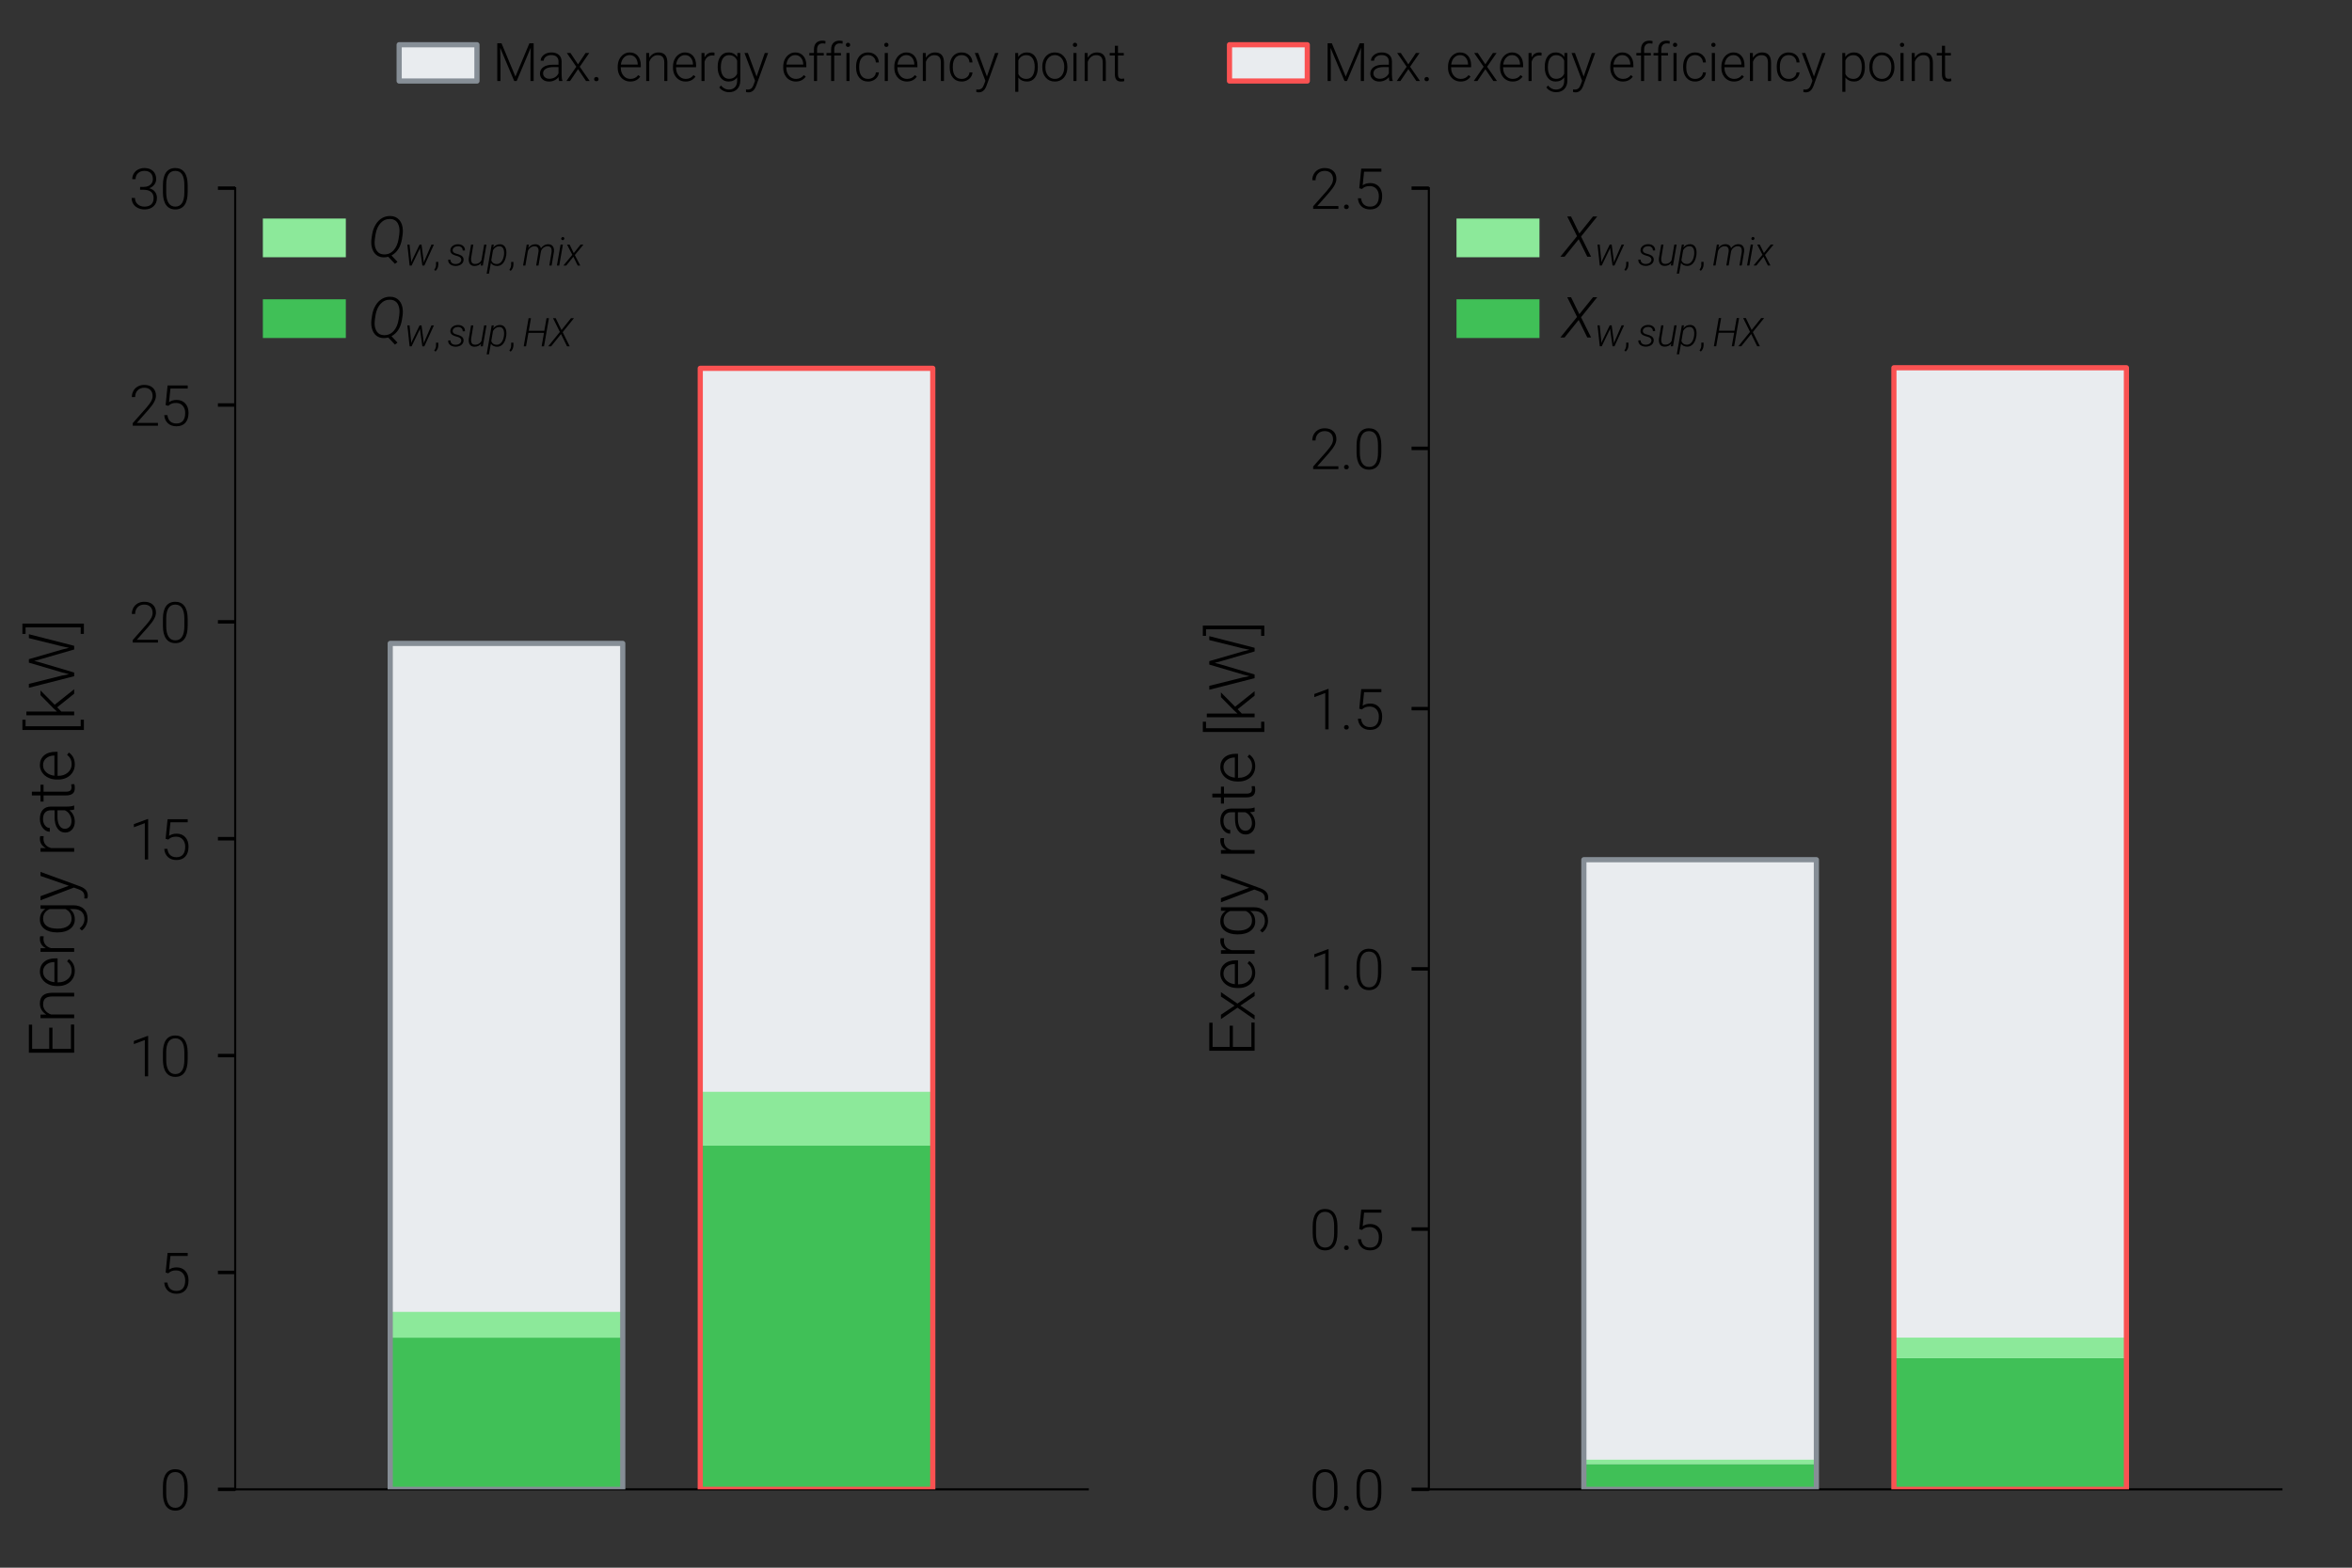 <?xml version="1.0" encoding="utf-8" standalone="no"?>
<!DOCTYPE svg PUBLIC "-//W3C//DTD SVG 1.1//EN"
  "http://www.w3.org/Graphics/SVG/1.1/DTD/svg11.dtd">
<svg xmlns:xlink="http://www.w3.org/1999/xlink" width="340.157pt" height="226.772pt" viewBox="0 0 340.157 226.772" xmlns="http://www.w3.org/2000/svg" version="1.1">
 <rect x="0" y="0" width="340.157" height="226.772" fill="#333333" stroke="none"/>
 <defs>
  <style type="text/css">*{stroke-linejoin: round; stroke-linecap: butt}</style>
 </defs>
 <g id="figure_1">
  <g id="patch_1">
   <path d="M 0 226.772 
L 340.157 226.772 
L 340.157 0 
L 0 0 
L 0 226.772 
z
" style="fill: none"/>
  </g>
  <g id="axes_1">
   <g id="patch_2">
    <path d="M 34.016 215.433 
L 157.323 215.433 
L 157.323 27.213 
L 34.016 27.213 
L 34.016 215.433 
z
" style="fill: none"/>
   </g>
   <g id="patch_3">
    <path d="M 56.435 215.433 
L 90.064 215.433 
L 90.064 93.071 
L 56.435 93.071 
z
" clip-path="url(#p539e412268)" style="fill: #e9ecef"/>
   </g>
   <g id="patch_4">
    <path d="M 101.274 215.433 
L 134.903 215.433 
L 134.903 53.279 
L 101.274 53.279 
z
" clip-path="url(#p539e412268)" style="fill: #e9ecef"/>
   </g>
   <g id="patch_5">
    <path d="M 56.435 215.433 
L 90.064 215.433 
L 90.064 193.492 
L 56.435 193.492 
z
" clip-path="url(#p539e412268)" style="fill: #40c057"/>
   </g>
   <g id="patch_6">
    <path d="M 101.274 215.433 
L 134.903 215.433 
L 134.903 165.729 
L 101.274 165.729 
z
" clip-path="url(#p539e412268)" style="fill: #40c057"/>
   </g>
   <g id="patch_7">
    <path d="M 56.435 193.492 
L 90.064 193.492 
L 90.064 189.767 
L 56.435 189.767 
z
" clip-path="url(#p539e412268)" style="fill: #8ce99a"/>
   </g>
   <g id="patch_8">
    <path d="M 101.274 165.729 
L 134.903 165.729 
L 134.903 157.933 
L 101.274 157.933 
z
" clip-path="url(#p539e412268)" style="fill: #8ce99a"/>
   </g>
   <g id="patch_9">
    <path d="M 34.016 215.433 
L 34.016 27.213 
" style="fill: none; stroke: #000000; stroke-width: 0.3; stroke-linejoin: miter; stroke-linecap: square"/>
   </g>
   <g id="patch_10">
    <path d="M 34.016 215.433 
L 157.323 215.433 
" style="fill: none; stroke: #000000; stroke-width: 0.3; stroke-linejoin: miter; stroke-linecap: square"/>
   </g>
   <g id="matplotlib.axis_1">
    <g id="xtick_1">
     <g id="line2d_1"/>
    </g>
    <g id="xtick_2">
     <g id="line2d_2"/>
    </g>
   </g>
   <g id="matplotlib.axis_2">
    <g id="ytick_1">
     <g id="line2d_3">
      <defs>
       <path id="mf54135de6b" d="M 0 0 
L -2.5 0 
" style="stroke: #000000; stroke-width: 0.5"/>
      </defs>
      <g>
       <use xlink:href="#mf54135de6b" x="34.016" y="215.433" style="stroke: #000000; stroke-width: 0.5"/>
      </g>
     </g>
     <g id="text_1">
      <!-- 0 -->
      <g transform="translate(23.082 218.433) scale(0.08 -0.08)">
       <defs>
        <path id="Roboto-Light-30" d="M 3172 1897 
Q 3172 934 2819 435 
Q 2466 -63 1778 -63 
Q 1103 -63 743 426 
Q 384 916 375 1850 
L 375 2666 
Q 375 3625 731 4119 
Q 1088 4613 1772 4613 
Q 2447 4613 2803 4136 
Q 3159 3659 3172 2731 
L 3172 1897 
z
M 2797 2713 
Q 2797 3494 2542 3894 
Q 2288 4294 1772 4294 
Q 1266 4294 1009 3903 
Q 753 3513 747 2750 
L 747 1856 
Q 747 1078 1011 665 
Q 1275 253 1778 253 
Q 2278 253 2536 656 
Q 2794 1059 2797 1838 
L 2797 2713 
z
" transform="scale(0.016)"/>
       </defs>
       <use xlink:href="#Roboto-Light-30"/>
      </g>
     </g>
    </g>
    <g id="ytick_2">
     <g id="line2d_4">
      <g>
       <use xlink:href="#mf54135de6b" x="34.016" y="184.063" style="stroke: #000000; stroke-width: 0.5"/>
      </g>
     </g>
     <g id="text_2">
      <!-- 5 -->
      <g transform="translate(23.082 187.063) scale(0.08 -0.08)">
       <defs>
        <path id="Roboto-Light-35" d="M 681 2331 
L 903 4550 
L 3178 4550 
L 3178 4203 
L 1225 4203 
L 1066 2666 
Q 1431 2916 1922 2916 
Q 2538 2916 2903 2516 
Q 3269 2116 3269 1450 
Q 3269 731 2912 334 
Q 2556 -63 1909 -63 
Q 1316 -63 947 268 
Q 578 600 525 1197 
L 884 1197 
Q 938 731 1200 492 
Q 1463 253 1909 253 
Q 2397 253 2645 562 
Q 2894 872 2894 1444 
Q 2894 1944 2616 2259 
Q 2338 2575 1856 2575 
Q 1591 2575 1394 2508 
Q 1197 2441 978 2247 
L 681 2331 
z
" transform="scale(0.016)"/>
       </defs>
       <use xlink:href="#Roboto-Light-35"/>
      </g>
     </g>
    </g>
    <g id="ytick_3">
     <g id="line2d_5">
      <g>
       <use xlink:href="#mf54135de6b" x="34.016" y="152.693" style="stroke: #000000; stroke-width: 0.5"/>
      </g>
     </g>
     <g id="text_3">
      <!-- 10 -->
      <g transform="translate(18.648 155.693) scale(0.08 -0.08)">
       <defs>
        <path id="Roboto-Light-31" d="M 2169 0 
L 1794 0 
L 1794 4100 
L 556 3641 
L 556 3991 
L 2106 4566 
L 2169 4566 
L 2169 0 
z
" transform="scale(0.016)"/>
       </defs>
       <use xlink:href="#Roboto-Light-31"/>
       <use xlink:href="#Roboto-Light-30" transform="translate(55.42 0)"/>
      </g>
     </g>
    </g>
    <g id="ytick_4">
     <g id="line2d_6">
      <g>
       <use xlink:href="#mf54135de6b" x="34.016" y="121.323" style="stroke: #000000; stroke-width: 0.5"/>
      </g>
     </g>
     <g id="text_4">
      <!-- 15 -->
      <g transform="translate(18.648 124.323) scale(0.08 -0.08)">
       <use xlink:href="#Roboto-Light-31"/>
       <use xlink:href="#Roboto-Light-35" transform="translate(55.42 0)"/>
      </g>
     </g>
    </g>
    <g id="ytick_5">
     <g id="line2d_7">
      <g>
       <use xlink:href="#mf54135de6b" x="34.016" y="89.953" style="stroke: #000000; stroke-width: 0.5"/>
      </g>
     </g>
     <g id="text_5">
      <!-- 20 -->
      <g transform="translate(18.648 92.953) scale(0.08 -0.08)">
       <defs>
        <path id="Roboto-Light-32" d="M 3278 0 
L 428 0 
L 428 288 
L 1988 2056 
Q 2375 2503 2525 2793 
Q 2675 3084 2675 3359 
Q 2675 3791 2422 4042 
Q 2169 4294 1725 4294 
Q 1266 4294 983 4000 
Q 700 3706 700 3238 
L 328 3238 
Q 328 3622 501 3937 
Q 675 4253 995 4433 
Q 1316 4613 1725 4613 
Q 2350 4613 2701 4284 
Q 3053 3956 3053 3391 
Q 3053 3072 2854 2694 
Q 2656 2316 2156 1750 
L 888 316 
L 3278 316 
L 3278 0 
z
" transform="scale(0.016)"/>
       </defs>
       <use xlink:href="#Roboto-Light-32"/>
       <use xlink:href="#Roboto-Light-30" transform="translate(55.42 0)"/>
      </g>
     </g>
    </g>
    <g id="ytick_6">
     <g id="line2d_8">
      <g>
       <use xlink:href="#mf54135de6b" x="34.016" y="58.583" style="stroke: #000000; stroke-width: 0.5"/>
      </g>
     </g>
     <g id="text_6">
      <!-- 25 -->
      <g transform="translate(18.648 61.583) scale(0.08 -0.08)">
       <use xlink:href="#Roboto-Light-32"/>
       <use xlink:href="#Roboto-Light-35" transform="translate(55.42 0)"/>
      </g>
     </g>
    </g>
    <g id="ytick_7">
     <g id="line2d_9">
      <g>
       <use xlink:href="#mf54135de6b" x="34.016" y="27.213" style="stroke: #000000; stroke-width: 0.5"/>
      </g>
     </g>
     <g id="text_7">
      <!-- 30 -->
      <g transform="translate(18.648 30.213) scale(0.08 -0.08)">
       <defs>
        <path id="Roboto-Light-33" d="M 1259 2478 
L 1647 2478 
Q 1969 2478 2209 2592 
Q 2450 2706 2576 2904 
Q 2703 3103 2703 3363 
Q 2703 3800 2456 4047 
Q 2209 4294 1747 4294 
Q 1309 4294 1029 4036 
Q 750 3778 750 3356 
L 375 3356 
Q 375 3709 553 4001 
Q 731 4294 1047 4453 
Q 1363 4613 1747 4613 
Q 2366 4613 2722 4275 
Q 3078 3938 3078 3350 
Q 3078 3022 2870 2745 
Q 2663 2469 2300 2331 
Q 2725 2213 2944 1923 
Q 3163 1634 3163 1234 
Q 3163 650 2781 293 
Q 2400 -63 1763 -63 
Q 1356 -63 1017 100 
Q 678 263 492 555 
Q 306 847 306 1234 
L 681 1234 
Q 681 800 984 526 
Q 1288 253 1763 253 
Q 2247 253 2517 501 
Q 2788 750 2788 1222 
Q 2788 1678 2495 1918 
Q 2203 2159 1634 2159 
L 1259 2159 
L 1259 2478 
z
" transform="scale(0.016)"/>
       </defs>
       <use xlink:href="#Roboto-Light-33"/>
       <use xlink:href="#Roboto-Light-30" transform="translate(55.42 0)"/>
      </g>
     </g>
    </g>
    <g id="text_8">
     <!-- Energy rate [kW] -->
     <g transform="translate(10.727 153.105) rotate(-90) scale(0.09 -0.09)">
      <defs>
       <path id="Roboto-Light-45" d="M 3088 2181 
L 959 2181 
L 959 325 
L 3406 325 
L 3406 0 
L 575 0 
L 575 4550 
L 3391 4550 
L 3391 4222 
L 959 4222 
L 959 2506 
L 3088 2506 
L 3088 2181 
z
" transform="scale(0.016)"/>
       <path id="Roboto-Light-6e" d="M 844 3381 
L 856 2803 
Q 1047 3116 1331 3280 
Q 1616 3444 1959 3444 
Q 2503 3444 2768 3137 
Q 3034 2831 3038 2219 
L 3038 0 
L 2666 0 
L 2666 2222 
Q 2663 2675 2473 2897 
Q 2284 3119 1869 3119 
Q 1522 3119 1255 2901 
Q 988 2684 859 2316 
L 859 0 
L 488 0 
L 488 3381 
L 844 3381 
z
" transform="scale(0.016)"/>
       <path id="Roboto-Light-65" d="M 1797 -63 
Q 1366 -63 1017 150 
Q 669 363 475 742 
Q 281 1122 281 1594 
L 281 1728 
Q 281 2216 470 2606 
Q 659 2997 996 3220 
Q 1334 3444 1728 3444 
Q 2344 3444 2705 3023 
Q 3066 2603 3066 1875 
L 3066 1666 
L 653 1666 
L 653 1594 
Q 653 1019 983 636 
Q 1313 253 1813 253 
Q 2113 253 2342 362 
Q 2572 472 2759 713 
L 2994 534 
Q 2581 -63 1797 -63 
z
M 1728 3125 
Q 1306 3125 1017 2815 
Q 728 2506 666 1984 
L 2694 1984 
L 2694 2025 
Q 2678 2513 2415 2819 
Q 2153 3125 1728 3125 
z
" transform="scale(0.016)"/>
       <path id="Roboto-Light-72" d="M 2050 3063 
Q 1931 3084 1797 3084 
Q 1447 3084 1205 2889 
Q 963 2694 859 2322 
L 859 0 
L 488 0 
L 488 3381 
L 853 3381 
L 859 2844 
Q 1156 3444 1813 3444 
Q 1969 3444 2059 3403 
L 2050 3063 
z
" transform="scale(0.016)"/>
       <path id="Roboto-Light-67" d="M 338 1722 
Q 338 2516 689 2980 
Q 1041 3444 1644 3444 
Q 2334 3444 2694 2894 
L 2713 3381 
L 3063 3381 
L 3063 69 
Q 3063 -584 2697 -965 
Q 2331 -1347 1706 -1347 
Q 1353 -1347 1033 -1189 
Q 713 -1031 528 -769 
L 738 -544 
Q 1134 -1031 1681 -1031 
Q 2150 -1031 2412 -754 
Q 2675 -478 2684 13 
L 2684 438 
Q 2325 -63 1638 -63 
Q 1050 -63 694 406 
Q 338 875 338 1672 
L 338 1722 
z
M 716 1656 
Q 716 1009 975 636 
Q 1234 263 1706 263 
Q 2397 263 2684 881 
L 2684 2453 
Q 2553 2778 2306 2948 
Q 2059 3119 1713 3119 
Q 1241 3119 978 2748 
Q 716 2378 716 1656 
z
" transform="scale(0.016)"/>
       <path id="Roboto-Light-79" d="M 1559 538 
L 2547 3381 
L 2950 3381 
L 1506 -575 
L 1431 -750 
Q 1153 -1366 572 -1366 
Q 438 -1366 284 -1322 
L 281 -1013 
L 475 -1031 
Q 750 -1031 920 -895 
Q 1091 -759 1209 -428 
L 1375 28 
L 100 3381 
L 509 3381 
L 1559 538 
z
" transform="scale(0.016)"/>
       <path id="Roboto-Light-20" transform="scale(0.016)"/>
       <path id="Roboto-Light-61" d="M 2622 0 
Q 2566 159 2550 472 
Q 2353 216 2048 76 
Q 1744 -63 1403 -63 
Q 916 -63 614 209 
Q 313 481 313 897 
Q 313 1391 723 1678 
Q 1134 1966 1869 1966 
L 2547 1966 
L 2547 2350 
Q 2547 2713 2323 2920 
Q 2100 3128 1672 3128 
Q 1281 3128 1025 2928 
Q 769 2728 769 2447 
L 394 2450 
Q 394 2853 769 3148 
Q 1144 3444 1691 3444 
Q 2256 3444 2582 3161 
Q 2909 2878 2919 2372 
L 2919 772 
Q 2919 281 3022 38 
L 3022 0 
L 2622 0 
z
M 1447 269 
Q 1822 269 2117 450 
Q 2413 631 2547 934 
L 2547 1678 
L 1878 1678 
Q 1319 1672 1003 1473 
Q 688 1275 688 928 
Q 688 644 898 456 
Q 1109 269 1447 269 
z
" transform="scale(0.016)"/>
       <path id="Roboto-Light-74" d="M 1069 4247 
L 1069 3381 
L 1769 3381 
L 1769 3075 
L 1069 3075 
L 1069 822 
Q 1069 541 1170 403 
Q 1272 266 1509 266 
Q 1603 266 1813 297 
L 1828 -9 
Q 1681 -63 1428 -63 
Q 1044 -63 869 160 
Q 694 384 694 819 
L 694 3075 
L 72 3075 
L 72 3381 
L 694 3381 
L 694 4247 
L 1069 4247 
z
" transform="scale(0.016)"/>
       <path id="Roboto-Light-5b" d="M 1541 4881 
L 884 4881 
L 884 -656 
L 1541 -656 
L 1541 -975 
L 509 -975 
L 509 5200 
L 1541 5200 
L 1541 4881 
z
" transform="scale(0.016)"/>
       <path id="Roboto-Light-6b" d="M 1291 1703 
L 863 1291 
L 863 0 
L 488 0 
L 488 4800 
L 863 4800 
L 863 1728 
L 1216 2109 
L 2509 3381 
L 2981 3381 
L 1547 1956 
L 3106 0 
L 2659 0 
L 1291 1703 
z
" transform="scale(0.016)"/>
       <path id="Roboto-Light-57" d="M 1416 1228 
L 1556 522 
L 1728 1197 
L 2716 4550 
L 3063 4550 
L 4038 1197 
L 4206 516 
L 4356 1228 
L 5178 4550 
L 5572 4550 
L 4406 0 
L 4038 0 
L 3006 3559 
L 2891 4009 
L 2778 3559 
L 1722 0 
L 1353 0 
L 191 4550 
L 584 4550 
L 1416 1228 
z
" transform="scale(0.016)"/>
       <path id="Roboto-Light-5d" d="M 0 5200 
L 1034 5200 
L 1034 -975 
L 0 -975 
L 0 -656 
L 659 -656 
L 659 4881 
L 0 4881 
L 0 5200 
z
" transform="scale(0.016)"/>
      </defs>
      <use xlink:href="#Roboto-Light-45"/>
      <use xlink:href="#Roboto-Light-6e" transform="translate(56.885 0)"/>
      <use xlink:href="#Roboto-Light-65" transform="translate(111.816 0)"/>
      <use xlink:href="#Roboto-Light-72" transform="translate(163.477 0)"/>
      <use xlink:href="#Roboto-Light-67" transform="translate(197.119 0)"/>
      <use xlink:href="#Roboto-Light-79" transform="translate(252.588 0)"/>
      <use xlink:href="#Roboto-Light-20" transform="translate(300.098 0)"/>
      <use xlink:href="#Roboto-Light-72" transform="translate(324.414 0)"/>
      <use xlink:href="#Roboto-Light-61" transform="translate(358.057 0)"/>
      <use xlink:href="#Roboto-Light-74" transform="translate(411.621 0)"/>
      <use xlink:href="#Roboto-Light-65" transform="translate(443.75 0)"/>
      <use xlink:href="#Roboto-Light-20" transform="translate(495.41 0)"/>
      <use xlink:href="#Roboto-Light-5b" transform="translate(519.727 0)"/>
      <use xlink:href="#Roboto-Light-6b" transform="translate(543.701 0)"/>
      <use xlink:href="#Roboto-Light-57" transform="translate(592.676 0)"/>
      <use xlink:href="#Roboto-Light-5d" transform="translate(682.324 0)"/>
     </g>
    </g>
   </g>
   <g id="patch_11">
    <path d="M 56.435 215.433 
L 90.064 215.433 
L 90.064 93.071 
L 56.435 93.071 
L 56.435 215.433 
z
" clip-path="url(#p539e412268)" style="fill: none; stroke: #868e96; stroke-width: 0.75; stroke-linejoin: miter"/>
   </g>
   <g id="patch_12">
    <path d="M 101.274 215.433 
L 134.903 215.433 
L 134.903 53.279 
L 101.274 53.279 
L 101.274 215.433 
z
" clip-path="url(#p539e412268)" style="fill: none; stroke: #fa5252; stroke-width: 0.75; stroke-linejoin: miter"/>
   </g>
   <g id="legend_1">
    <g id="patch_13">
     <path d="M 38.016 37.213 
L 50.016 37.213 
L 50.016 31.613 
L 38.016 31.613 
z
" style="fill: #8ce99a"/>
    </g>
    <g id="text_9">
     <!-- $Q_{w,sup,mix}$ -->
     <g transform="translate(53.216 37.213) scale(0.08 -0.08)">
      <defs>
       <path id="Roboto-LightItalic-51" d="M 2659 156 
L 3334 -572 
L 3050 -794 
L 2294 6 
Q 2025 -59 1781 -59 
Q 1366 -56 1053 141 
Q 741 338 567 708 
Q 394 1078 375 1534 
Q 363 1791 397 2028 
L 466 2494 
Q 559 3122 856 3622 
Q 1153 4122 1581 4372 
Q 2009 4622 2525 4613 
Q 3163 4600 3538 4172 
Q 3913 3744 3941 3019 
Q 3950 2750 3913 2494 
L 3831 1956 
Q 3597 659 2659 156 
z
M 3538 2525 
Q 3563 2722 3566 2928 
Q 3566 3313 3444 3628 
Q 3322 3944 3083 4106 
Q 2844 4269 2506 4278 
Q 1875 4294 1436 3823 
Q 997 3353 859 2556 
Q 750 1916 750 1628 
Q 750 1013 1023 648 
Q 1297 284 1806 272 
Q 2469 256 2906 747 
Q 3344 1238 3469 2072 
L 3538 2525 
z
" transform="scale(0.016)"/>
       <path id="Roboto-LightItalic-77" d="M 1069 778 
L 1069 513 
L 1191 803 
L 2425 3381 
L 2744 3381 
L 3078 797 
L 3097 478 
L 3225 800 
L 4344 3381 
L 4741 3381 
L 3197 0 
L 2878 0 
L 2506 2681 
L 2503 2869 
L 2431 2678 
L 1138 0 
L 819 0 
L 459 3381 
L 809 3384 
L 1069 778 
z
" transform="scale(0.016)"/>
       <path id="Roboto-Light-2c" d="M 409 -850 
L 188 -688 
Q 472 -306 481 103 
L 481 588 
L 847 588 
L 847 197 
Q 847 -453 409 -850 
z
" transform="scale(0.016)"/>
       <path id="Roboto-LightItalic-73" d="M 2281 881 
Q 2331 1313 1756 1506 
L 1219 1666 
Q 478 1916 519 2500 
Q 541 2922 908 3186 
Q 1275 3450 1781 3444 
Q 2278 3438 2587 3164 
Q 2897 2891 2875 2434 
L 2506 2434 
Q 2525 2738 2317 2928 
Q 2109 3119 1766 3125 
Q 1409 3125 1165 2958 
Q 922 2791 891 2516 
Q 844 2113 1384 1950 
L 1775 1838 
L 1984 1766 
Q 2691 1500 2650 900 
Q 2625 494 2298 233 
Q 1972 -28 1456 -59 
L 1328 -63 
Q 988 -56 713 70 
Q 438 197 291 425 
Q 144 653 163 950 
L 534 947 
Q 534 628 750 443 
Q 966 259 1344 253 
Q 1719 253 1981 423 
Q 2244 594 2281 881 
z
" transform="scale(0.016)"/>
       <path id="Roboto-LightItalic-75" d="M 2388 425 
Q 1984 -81 1275 -63 
Q 797 -53 562 283 
Q 328 619 394 1216 
L 756 3381 
L 1125 3381 
L 766 1206 
Q 747 1038 763 872 
Q 784 584 934 428 
Q 1084 272 1347 263 
Q 1722 247 2040 436 
Q 2359 625 2453 931 
L 2872 3381 
L 3247 3381 
L 2659 0 
L 2297 0 
L 2388 425 
z
" transform="scale(0.016)"/>
       <path id="Roboto-LightItalic-70" d="M 1563 -66 
Q 1272 -59 1014 58 
Q 756 175 597 425 
L 284 -1300 
L -84 -1300 
L 728 3381 
L 1072 3381 
L 984 2903 
Q 1425 3463 2088 3444 
Q 2563 3431 2828 3090 
Q 3094 2750 3103 2125 
Q 3106 1928 3084 1744 
L 3072 1656 
Q 2994 1109 2778 712 
Q 2563 316 2253 120 
Q 1944 -75 1563 -66 
z
M 2713 1744 
L 2731 2041 
Q 2741 2541 2550 2825 
Q 2359 3109 1984 3122 
Q 1656 3128 1389 2961 
Q 1122 2794 938 2475 
L 659 847 
Q 759 559 976 409 
Q 1194 259 1497 250 
Q 1950 234 2264 589 
Q 2578 944 2688 1578 
L 2713 1744 
z
" transform="scale(0.016)"/>
       <path id="Roboto-LightItalic-6d" d="M 1072 3381 
L 966 2831 
Q 1422 3456 2113 3444 
Q 2469 3438 2705 3266 
Q 2941 3094 2997 2788 
Q 3228 3103 3536 3276 
Q 3844 3450 4206 3444 
Q 4688 3434 4920 3126 
Q 5153 2819 5113 2275 
L 5106 2203 
L 4734 0 
L 4363 0 
L 4731 2209 
Q 4750 2394 4734 2559 
Q 4672 3113 4103 3122 
Q 3722 3128 3401 2873 
Q 3081 2619 3000 2238 
L 2613 0 
L 2241 0 
L 2616 2238 
Q 2706 3100 1981 3122 
Q 1622 3128 1312 2897 
Q 1003 2666 897 2322 
L 497 0 
L 125 0 
L 713 3381 
L 1072 3381 
z
" transform="scale(0.016)"/>
       <path id="Roboto-LightItalic-69" d="M 559 0 
L 184 0 
L 775 3381 
L 1147 3381 
L 559 0 
z
M 878 4359 
Q 894 4563 1147 4616 
Q 1269 4594 1320 4539 
Q 1372 4484 1388 4359 
Q 1356 4241 1297 4186 
Q 1238 4131 1119 4106 
Q 866 4144 878 4359 
z
" transform="scale(0.016)"/>
       <path id="Roboto-LightItalic-78" d="M 1513 2016 
L 2609 3381 
L 3072 3381 
L 1684 1703 
L 2569 0 
L 2156 0 
L 1450 1425 
L 294 0 
L -163 0 
L 1281 1741 
L 434 3381 
L 847 3381 
L 1513 2016 
z
" transform="scale(0.016)"/>
      </defs>
      <use xlink:href="#Roboto-LightItalic-51" transform="translate(0 0.781)"/>
      <use xlink:href="#Roboto-LightItalic-77" transform="translate(66.113 -15.067) scale(0.7)"/>
      <use xlink:href="#Roboto-Light-2c" transform="translate(117.656 -15.067) scale(0.7)"/>
      <use xlink:href="#Roboto-LightItalic-73" transform="translate(143.161 -15.067) scale(0.7)"/>
      <use xlink:href="#Roboto-LightItalic-75" transform="translate(177.888 -15.067) scale(0.7)"/>
      <use xlink:href="#Roboto-LightItalic-70" transform="translate(215.52 -15.067) scale(0.7)"/>
      <use xlink:href="#Roboto-Light-2c" transform="translate(253.493 -15.067) scale(0.7)"/>
      <use xlink:href="#Roboto-LightItalic-6d" transform="translate(278.998 -15.067) scale(0.7)"/>
      <use xlink:href="#Roboto-LightItalic-69" transform="translate(339.53 -15.067) scale(0.7)"/>
      <use xlink:href="#Roboto-LightItalic-78" transform="translate(355.082 -15.067) scale(0.7)"/>
     </g>
    </g>
    <g id="patch_14">
     <path d="M 38.016 48.893 
L 50.016 48.893 
L 50.016 43.293 
L 38.016 43.293 
z
" style="fill: #40c057"/>
    </g>
    <g id="text_10">
     <!-- $Q_{w,sup,HX}$ -->
     <g transform="translate(53.216 48.893) scale(0.08 -0.08)">
      <defs>
       <path id="Roboto-LightItalic-48" d="M 3506 0 
L 3122 0 
L 3503 2181 
L 991 2181 
L 609 0 
L 228 0 
L 1019 4550 
L 1400 4550 
L 1044 2506 
L 3556 2506 
L 3913 4550 
L 4300 4550 
L 3506 0 
z
" transform="scale(0.016)"/>
       <path id="Roboto-LightItalic-58" d="M 2006 2631 
L 3547 4550 
L 4022 4550 
L 2197 2288 
L 3334 0 
L 2903 0 
L 1931 1981 
L 331 0 
L -141 0 
L 1744 2325 
L 638 4550 
L 1069 4550 
L 2006 2631 
z
" transform="scale(0.016)"/>
      </defs>
      <use xlink:href="#Roboto-LightItalic-51" transform="translate(0 0.781)"/>
      <use xlink:href="#Roboto-LightItalic-77" transform="translate(66.113 -15.067) scale(0.7)"/>
      <use xlink:href="#Roboto-Light-2c" transform="translate(117.656 -15.067) scale(0.7)"/>
      <use xlink:href="#Roboto-LightItalic-73" transform="translate(143.161 -15.067) scale(0.7)"/>
      <use xlink:href="#Roboto-LightItalic-75" transform="translate(177.888 -15.067) scale(0.7)"/>
      <use xlink:href="#Roboto-LightItalic-70" transform="translate(215.52 -15.067) scale(0.7)"/>
      <use xlink:href="#Roboto-Light-2c" transform="translate(253.493 -15.067) scale(0.7)"/>
      <use xlink:href="#Roboto-LightItalic-48" transform="translate(278.998 -15.067) scale(0.7)"/>
      <use xlink:href="#Roboto-LightItalic-58" transform="translate(327.396 -15.067) scale(0.7)"/>
     </g>
    </g>
   </g>
  </g>
  <g id="axes_2">
   <g id="patch_15">
    <path d="M 206.646 215.433 
L 329.953 215.433 
L 329.953 27.213 
L 206.646 27.213 
L 206.646 215.433 
z
" style="fill: none"/>
   </g>
   <g id="patch_16">
    <path d="M 229.065 215.433 
L 262.694 215.433 
L 262.694 124.359 
L 229.065 124.359 
z
" clip-path="url(#paefecd72c4)" style="fill: #e9ecef"/>
   </g>
   <g id="patch_17">
    <path d="M 273.904 215.433 
L 307.533 215.433 
L 307.533 53.199 
L 273.904 53.199 
z
" clip-path="url(#paefecd72c4)" style="fill: #e9ecef"/>
   </g>
   <g id="patch_18">
    <path d="M 229.065 215.433 
L 262.694 215.433 
L 262.694 211.771 
L 229.065 211.771 
z
" clip-path="url(#paefecd72c4)" style="fill: #40c057"/>
   </g>
   <g id="patch_19">
    <path d="M 273.904 215.433 
L 307.533 215.433 
L 307.533 196.464 
L 273.904 196.464 
z
" clip-path="url(#paefecd72c4)" style="fill: #40c057"/>
   </g>
   <g id="patch_20">
    <path d="M 229.065 211.771 
L 262.694 211.771 
L 262.694 211.15 
L 229.065 211.15 
z
" clip-path="url(#paefecd72c4)" style="fill: #8ce99a"/>
   </g>
   <g id="patch_21">
    <path d="M 273.904 196.464 
L 307.533 196.464 
L 307.533 193.489 
L 273.904 193.489 
z
" clip-path="url(#paefecd72c4)" style="fill: #8ce99a"/>
   </g>
   <g id="patch_22">
    <path d="M 206.646 215.433 
L 206.646 27.213 
" style="fill: none; stroke: #000000; stroke-width: 0.3; stroke-linejoin: miter; stroke-linecap: square"/>
   </g>
   <g id="patch_23">
    <path d="M 206.646 215.433 
L 329.953 215.433 
" style="fill: none; stroke: #000000; stroke-width: 0.3; stroke-linejoin: miter; stroke-linecap: square"/>
   </g>
   <g id="matplotlib.axis_3">
    <g id="xtick_3">
     <g id="line2d_10"/>
    </g>
    <g id="xtick_4">
     <g id="line2d_11"/>
    </g>
   </g>
   <g id="matplotlib.axis_4">
    <g id="ytick_8">
     <g id="line2d_12">
      <g>
       <use xlink:href="#mf54135de6b" x="206.646" y="215.433" style="stroke: #000000; stroke-width: 0.5"/>
      </g>
     </g>
     <g id="text_11">
      <!-- 0.0 -->
      <g transform="translate(189.368 218.433) scale(0.08 -0.08)">
       <defs>
        <path id="Roboto-Light-2e" d="M 453 225 
Q 453 334 523 411 
Q 594 488 719 488 
Q 844 488 916 411 
Q 988 334 988 225 
Q 988 116 916 45 
Q 844 -25 719 -25 
Q 594 -25 523 45 
Q 453 116 453 225 
z
" transform="scale(0.016)"/>
       </defs>
       <use xlink:href="#Roboto-Light-30"/>
       <use xlink:href="#Roboto-Light-2e" transform="translate(55.42 0)"/>
       <use xlink:href="#Roboto-Light-30" transform="translate(79.297 0)"/>
      </g>
     </g>
    </g>
    <g id="ytick_9">
     <g id="line2d_13">
      <g>
       <use xlink:href="#mf54135de6b" x="206.646" y="177.789" style="stroke: #000000; stroke-width: 0.5"/>
      </g>
     </g>
     <g id="text_12">
      <!-- 0.5 -->
      <g transform="translate(189.368 180.789) scale(0.08 -0.08)">
       <use xlink:href="#Roboto-Light-30"/>
       <use xlink:href="#Roboto-Light-2e" transform="translate(55.42 0)"/>
       <use xlink:href="#Roboto-Light-35" transform="translate(79.297 0)"/>
      </g>
     </g>
    </g>
    <g id="ytick_10">
     <g id="line2d_14">
      <g>
       <use xlink:href="#mf54135de6b" x="206.646" y="140.145" style="stroke: #000000; stroke-width: 0.5"/>
      </g>
     </g>
     <g id="text_13">
      <!-- 1.0 -->
      <g transform="translate(189.368 143.145) scale(0.08 -0.08)">
       <use xlink:href="#Roboto-Light-31"/>
       <use xlink:href="#Roboto-Light-2e" transform="translate(55.42 0)"/>
       <use xlink:href="#Roboto-Light-30" transform="translate(79.297 0)"/>
      </g>
     </g>
    </g>
    <g id="ytick_11">
     <g id="line2d_15">
      <g>
       <use xlink:href="#mf54135de6b" x="206.646" y="102.501" style="stroke: #000000; stroke-width: 0.5"/>
      </g>
     </g>
     <g id="text_14">
      <!-- 1.5 -->
      <g transform="translate(189.368 105.501) scale(0.08 -0.08)">
       <use xlink:href="#Roboto-Light-31"/>
       <use xlink:href="#Roboto-Light-2e" transform="translate(55.42 0)"/>
       <use xlink:href="#Roboto-Light-35" transform="translate(79.297 0)"/>
      </g>
     </g>
    </g>
    <g id="ytick_12">
     <g id="line2d_16">
      <g>
       <use xlink:href="#mf54135de6b" x="206.646" y="64.857" style="stroke: #000000; stroke-width: 0.5"/>
      </g>
     </g>
     <g id="text_15">
      <!-- 2.0 -->
      <g transform="translate(189.368 67.857) scale(0.08 -0.08)">
       <use xlink:href="#Roboto-Light-32"/>
       <use xlink:href="#Roboto-Light-2e" transform="translate(55.42 0)"/>
       <use xlink:href="#Roboto-Light-30" transform="translate(79.297 0)"/>
      </g>
     </g>
    </g>
    <g id="ytick_13">
     <g id="line2d_17">
      <g>
       <use xlink:href="#mf54135de6b" x="206.646" y="27.213" style="stroke: #000000; stroke-width: 0.5"/>
      </g>
     </g>
     <g id="text_16">
      <!-- 2.5 -->
      <g transform="translate(189.368 30.213) scale(0.08 -0.08)">
       <use xlink:href="#Roboto-Light-32"/>
       <use xlink:href="#Roboto-Light-2e" transform="translate(55.42 0)"/>
       <use xlink:href="#Roboto-Light-35" transform="translate(79.297 0)"/>
      </g>
     </g>
    </g>
    <g id="text_17">
     <!-- Exergy rate [kW] -->
     <g transform="translate(181.447 152.822) rotate(-90) scale(0.09 -0.09)">
      <defs>
       <path id="Roboto-Light-78" d="M 1550 2009 
L 2463 3381 
L 2906 3381 
L 1759 1722 
L 2956 0 
L 2516 0 
L 1553 1431 
L 591 0 
L 150 0 
L 1344 1722 
L 197 3381 
L 638 3381 
L 1550 2009 
z
" transform="scale(0.016)"/>
      </defs>
      <use xlink:href="#Roboto-Light-45"/>
      <use xlink:href="#Roboto-Light-78" transform="translate(56.885 0)"/>
      <use xlink:href="#Roboto-Light-65" transform="translate(105.518 0)"/>
      <use xlink:href="#Roboto-Light-72" transform="translate(157.178 0)"/>
      <use xlink:href="#Roboto-Light-67" transform="translate(190.82 0)"/>
      <use xlink:href="#Roboto-Light-79" transform="translate(246.289 0)"/>
      <use xlink:href="#Roboto-Light-20" transform="translate(293.799 0)"/>
      <use xlink:href="#Roboto-Light-72" transform="translate(318.115 0)"/>
      <use xlink:href="#Roboto-Light-61" transform="translate(351.758 0)"/>
      <use xlink:href="#Roboto-Light-74" transform="translate(405.322 0)"/>
      <use xlink:href="#Roboto-Light-65" transform="translate(437.451 0)"/>
      <use xlink:href="#Roboto-Light-20" transform="translate(489.111 0)"/>
      <use xlink:href="#Roboto-Light-5b" transform="translate(513.428 0)"/>
      <use xlink:href="#Roboto-Light-6b" transform="translate(537.402 0)"/>
      <use xlink:href="#Roboto-Light-57" transform="translate(586.377 0)"/>
      <use xlink:href="#Roboto-Light-5d" transform="translate(676.025 0)"/>
     </g>
    </g>
   </g>
   <g id="patch_24">
    <path d="M 229.065 215.433 
L 262.694 215.433 
L 262.694 124.359 
L 229.065 124.359 
L 229.065 215.433 
z
" clip-path="url(#paefecd72c4)" style="fill: none; stroke: #868e96; stroke-width: 0.75; stroke-linejoin: miter"/>
   </g>
   <g id="patch_25">
    <path d="M 273.904 215.433 
L 307.533 215.433 
L 307.533 53.199 
L 273.904 53.199 
L 273.904 215.433 
z
" clip-path="url(#paefecd72c4)" style="fill: none; stroke: #fa5252; stroke-width: 0.75; stroke-linejoin: miter"/>
   </g>
   <g id="legend_2">
    <g id="patch_26">
     <path d="M 210.646 37.213 
L 222.646 37.213 
L 222.646 31.613 
L 210.646 31.613 
z
" style="fill: #8ce99a"/>
    </g>
    <g id="text_18">
     <!-- $X_{w,sup,mix}$ -->
     <g transform="translate(225.846 37.213) scale(0.08 -0.08)">
      <use xlink:href="#Roboto-LightItalic-58" transform="translate(0 0.906)"/>
      <use xlink:href="#Roboto-LightItalic-77" transform="translate(59.814 -14.942) scale(0.7)"/>
      <use xlink:href="#Roboto-Light-2c" transform="translate(111.357 -14.942) scale(0.7)"/>
      <use xlink:href="#Roboto-LightItalic-73" transform="translate(136.862 -14.942) scale(0.7)"/>
      <use xlink:href="#Roboto-LightItalic-75" transform="translate(171.589 -14.942) scale(0.7)"/>
      <use xlink:href="#Roboto-LightItalic-70" transform="translate(209.221 -14.942) scale(0.7)"/>
      <use xlink:href="#Roboto-Light-2c" transform="translate(247.194 -14.942) scale(0.7)"/>
      <use xlink:href="#Roboto-LightItalic-6d" transform="translate(272.699 -14.942) scale(0.7)"/>
      <use xlink:href="#Roboto-LightItalic-69" transform="translate(333.231 -14.942) scale(0.7)"/>
      <use xlink:href="#Roboto-LightItalic-78" transform="translate(348.783 -14.942) scale(0.7)"/>
     </g>
    </g>
    <g id="patch_27">
     <path d="M 210.646 48.893 
L 222.646 48.893 
L 222.646 43.293 
L 210.646 43.293 
z
" style="fill: #40c057"/>
    </g>
    <g id="text_19">
     <!-- $X_{w,sup,HX}$ -->
     <g transform="translate(225.846 48.893) scale(0.08 -0.08)">
      <use xlink:href="#Roboto-LightItalic-58" transform="translate(0 0.906)"/>
      <use xlink:href="#Roboto-LightItalic-77" transform="translate(59.814 -14.942) scale(0.7)"/>
      <use xlink:href="#Roboto-Light-2c" transform="translate(111.357 -14.942) scale(0.7)"/>
      <use xlink:href="#Roboto-LightItalic-73" transform="translate(136.862 -14.942) scale(0.7)"/>
      <use xlink:href="#Roboto-LightItalic-75" transform="translate(171.589 -14.942) scale(0.7)"/>
      <use xlink:href="#Roboto-LightItalic-70" transform="translate(209.221 -14.942) scale(0.7)"/>
      <use xlink:href="#Roboto-Light-2c" transform="translate(247.194 -14.942) scale(0.7)"/>
      <use xlink:href="#Roboto-LightItalic-48" transform="translate(272.699 -14.942) scale(0.7)"/>
      <use xlink:href="#Roboto-LightItalic-58" transform="translate(321.098 -14.942) scale(0.7)"/>
     </g>
    </g>
   </g>
  </g>
  <g id="legend_3">
   <g id="patch_28">
    <path d="M 57.729 11.72 
L 68.979 11.72 
L 68.979 6.47 
L 57.729 6.47 
z
" style="fill: #e9ecef; stroke: #868e96; stroke-width: 0.75; stroke-linejoin: miter"/>
   </g>
   <g id="text_20">
    <!-- Max. energy efficiency point -->
    <g transform="translate(71.229 11.72) scale(0.075 -0.075)">
     <defs>
      <path id="Roboto-Light-4d" d="M 1084 4550 
L 2763 534 
L 4447 4550 
L 4959 4550 
L 4959 0 
L 4575 0 
L 4575 1981 
L 4606 4013 
L 2913 0 
L 2616 0 
L 928 3997 
L 959 1994 
L 959 0 
L 575 0 
L 575 4550 
L 1084 4550 
z
" transform="scale(0.016)"/>
      <path id="Roboto-Light-66" d="M 756 0 
L 756 3075 
L 197 3075 
L 197 3381 
L 756 3381 
L 756 3791 
Q 756 4309 1020 4587 
Q 1284 4866 1756 4866 
Q 1969 4866 2153 4813 
L 2125 4500 
Q 1969 4538 1784 4538 
Q 1475 4538 1303 4345 
Q 1131 4153 1131 3800 
L 1131 3381 
L 1938 3381 
L 1938 3075 
L 1131 3075 
L 1131 0 
L 756 0 
z
" transform="scale(0.016)"/>
      <path id="Roboto-Light-69" d="M 906 0 
L 531 0 
L 531 3381 
L 906 3381 
L 906 0 
z
M 466 4359 
Q 466 4466 534 4539 
Q 603 4613 722 4613 
Q 841 4613 911 4539 
Q 981 4466 981 4359 
Q 981 4253 911 4181 
Q 841 4109 722 4109 
Q 603 4109 534 4181 
Q 466 4253 466 4359 
z
" transform="scale(0.016)"/>
      <path id="Roboto-Light-63" d="M 1738 253 
Q 2128 253 2392 473 
Q 2656 694 2678 1044 
L 3038 1044 
Q 3022 734 2844 479 
Q 2666 225 2370 81 
Q 2075 -63 1738 -63 
Q 1072 -63 683 400 
Q 294 863 294 1644 
L 294 1756 
Q 294 2256 469 2640 
Q 644 3025 970 3234 
Q 1297 3444 1734 3444 
Q 2291 3444 2652 3112 
Q 3013 2781 3038 2241 
L 2678 2241 
Q 2653 2638 2392 2881 
Q 2131 3125 1734 3125 
Q 1228 3125 948 2759 
Q 669 2394 669 1734 
L 669 1625 
Q 669 978 948 615 
Q 1228 253 1738 253 
z
" transform="scale(0.016)"/>
      <path id="Roboto-Light-70" d="M 3206 1656 
Q 3206 866 2856 401 
Q 2506 -63 1919 -63 
Q 1225 -63 856 425 
L 856 -1300 
L 484 -1300 
L 484 3381 
L 831 3381 
L 850 2903 
Q 1216 3444 1909 3444 
Q 2516 3444 2861 2984 
Q 3206 2525 3206 1709 
L 3206 1656 
z
M 2831 1722 
Q 2831 2369 2565 2744 
Q 2300 3119 1825 3119 
Q 1481 3119 1234 2953 
Q 988 2788 856 2472 
L 856 850 
Q 991 559 1241 406 
Q 1491 253 1831 253 
Q 2303 253 2567 629 
Q 2831 1006 2831 1722 
z
" transform="scale(0.016)"/>
      <path id="Roboto-Light-6f" d="M 281 1741 
Q 281 2228 470 2618 
Q 659 3009 1004 3226 
Q 1350 3444 1788 3444 
Q 2463 3444 2881 2970 
Q 3300 2497 3300 1716 
L 3300 1638 
Q 3300 1147 3111 755 
Q 2922 363 2578 150 
Q 2234 -63 1794 -63 
Q 1122 -63 701 410 
Q 281 884 281 1666 
L 281 1741 
z
M 656 1638 
Q 656 1031 970 642 
Q 1284 253 1794 253 
Q 2300 253 2614 642 
Q 2928 1031 2928 1669 
L 2928 1741 
Q 2928 2128 2784 2450 
Q 2641 2772 2381 2948 
Q 2122 3125 1788 3125 
Q 1288 3125 972 2733 
Q 656 2341 656 1706 
L 656 1638 
z
" transform="scale(0.016)"/>
     </defs>
     <use xlink:href="#Roboto-Light-4d"/>
     <use xlink:href="#Roboto-Light-61" transform="translate(86.523 0)"/>
     <use xlink:href="#Roboto-Light-78" transform="translate(140.088 0)"/>
     <use xlink:href="#Roboto-Light-2e" transform="translate(188.721 0)"/>
     <use xlink:href="#Roboto-Light-20" transform="translate(212.598 0)"/>
     <use xlink:href="#Roboto-Light-65" transform="translate(236.914 0)"/>
     <use xlink:href="#Roboto-Light-6e" transform="translate(288.574 0)"/>
     <use xlink:href="#Roboto-Light-65" transform="translate(343.506 0)"/>
     <use xlink:href="#Roboto-Light-72" transform="translate(395.166 0)"/>
     <use xlink:href="#Roboto-Light-67" transform="translate(428.809 0)"/>
     <use xlink:href="#Roboto-Light-79" transform="translate(484.277 0)"/>
     <use xlink:href="#Roboto-Light-20" transform="translate(531.787 0)"/>
     <use xlink:href="#Roboto-Light-65" transform="translate(556.104 0)"/>
     <use xlink:href="#Roboto-Light-66" transform="translate(607.764 0)"/>
     <use xlink:href="#Roboto-Light-66" transform="translate(640.869 0)"/>
     <use xlink:href="#Roboto-Light-69" transform="translate(673.975 0)"/>
     <use xlink:href="#Roboto-Light-63" transform="translate(696.387 0)"/>
     <use xlink:href="#Roboto-Light-69" transform="translate(747.9 0)"/>
     <use xlink:href="#Roboto-Light-65" transform="translate(770.312 0)"/>
     <use xlink:href="#Roboto-Light-6e" transform="translate(821.973 0)"/>
     <use xlink:href="#Roboto-Light-63" transform="translate(876.904 0)"/>
     <use xlink:href="#Roboto-Light-79" transform="translate(928.418 0)"/>
     <use xlink:href="#Roboto-Light-20" transform="translate(975.928 0)"/>
     <use xlink:href="#Roboto-Light-70" transform="translate(1000.244 0)"/>
     <use xlink:href="#Roboto-Light-6f" transform="translate(1055.664 0)"/>
     <use xlink:href="#Roboto-Light-69" transform="translate(1111.67 0)"/>
     <use xlink:href="#Roboto-Light-6e" transform="translate(1134.082 0)"/>
     <use xlink:href="#Roboto-Light-74" transform="translate(1189.014 0)"/>
    </g>
   </g>
   <g id="patch_29">
    <path d="M 177.815 11.72 
L 189.065 11.72 
L 189.065 6.47 
L 177.815 6.47 
z
" style="fill: #e9ecef; stroke: #fa5252; stroke-width: 0.75; stroke-linejoin: miter"/>
   </g>
   <g id="text_21">
    <!-- Max. exergy efficiency point -->
    <g transform="translate(191.315 11.72) scale(0.075 -0.075)">
     <use xlink:href="#Roboto-Light-4d"/>
     <use xlink:href="#Roboto-Light-61" transform="translate(86.523 0)"/>
     <use xlink:href="#Roboto-Light-78" transform="translate(140.088 0)"/>
     <use xlink:href="#Roboto-Light-2e" transform="translate(188.721 0)"/>
     <use xlink:href="#Roboto-Light-20" transform="translate(212.598 0)"/>
     <use xlink:href="#Roboto-Light-65" transform="translate(236.914 0)"/>
     <use xlink:href="#Roboto-Light-78" transform="translate(288.574 0)"/>
     <use xlink:href="#Roboto-Light-65" transform="translate(337.207 0)"/>
     <use xlink:href="#Roboto-Light-72" transform="translate(388.867 0)"/>
     <use xlink:href="#Roboto-Light-67" transform="translate(422.51 0)"/>
     <use xlink:href="#Roboto-Light-79" transform="translate(477.979 0)"/>
     <use xlink:href="#Roboto-Light-20" transform="translate(525.488 0)"/>
     <use xlink:href="#Roboto-Light-65" transform="translate(549.805 0)"/>
     <use xlink:href="#Roboto-Light-66" transform="translate(601.465 0)"/>
     <use xlink:href="#Roboto-Light-66" transform="translate(634.57 0)"/>
     <use xlink:href="#Roboto-Light-69" transform="translate(667.676 0)"/>
     <use xlink:href="#Roboto-Light-63" transform="translate(690.088 0)"/>
     <use xlink:href="#Roboto-Light-69" transform="translate(741.602 0)"/>
     <use xlink:href="#Roboto-Light-65" transform="translate(764.014 0)"/>
     <use xlink:href="#Roboto-Light-6e" transform="translate(815.674 0)"/>
     <use xlink:href="#Roboto-Light-63" transform="translate(870.605 0)"/>
     <use xlink:href="#Roboto-Light-79" transform="translate(922.119 0)"/>
     <use xlink:href="#Roboto-Light-20" transform="translate(969.629 0)"/>
     <use xlink:href="#Roboto-Light-70" transform="translate(993.945 0)"/>
     <use xlink:href="#Roboto-Light-6f" transform="translate(1049.365 0)"/>
     <use xlink:href="#Roboto-Light-69" transform="translate(1105.371 0)"/>
     <use xlink:href="#Roboto-Light-6e" transform="translate(1127.783 0)"/>
     <use xlink:href="#Roboto-Light-74" transform="translate(1182.715 0)"/>
    </g>
   </g>
  </g>
 </g>
 <defs>
  <clipPath id="p539e412268">
   <rect x="34.016" y="27.213" width="123.307" height="188.22"/>
  </clipPath>
  <clipPath id="paefecd72c4">
   <rect x="206.646" y="27.213" width="123.307" height="188.22"/>
  </clipPath>
 </defs>
</svg>
